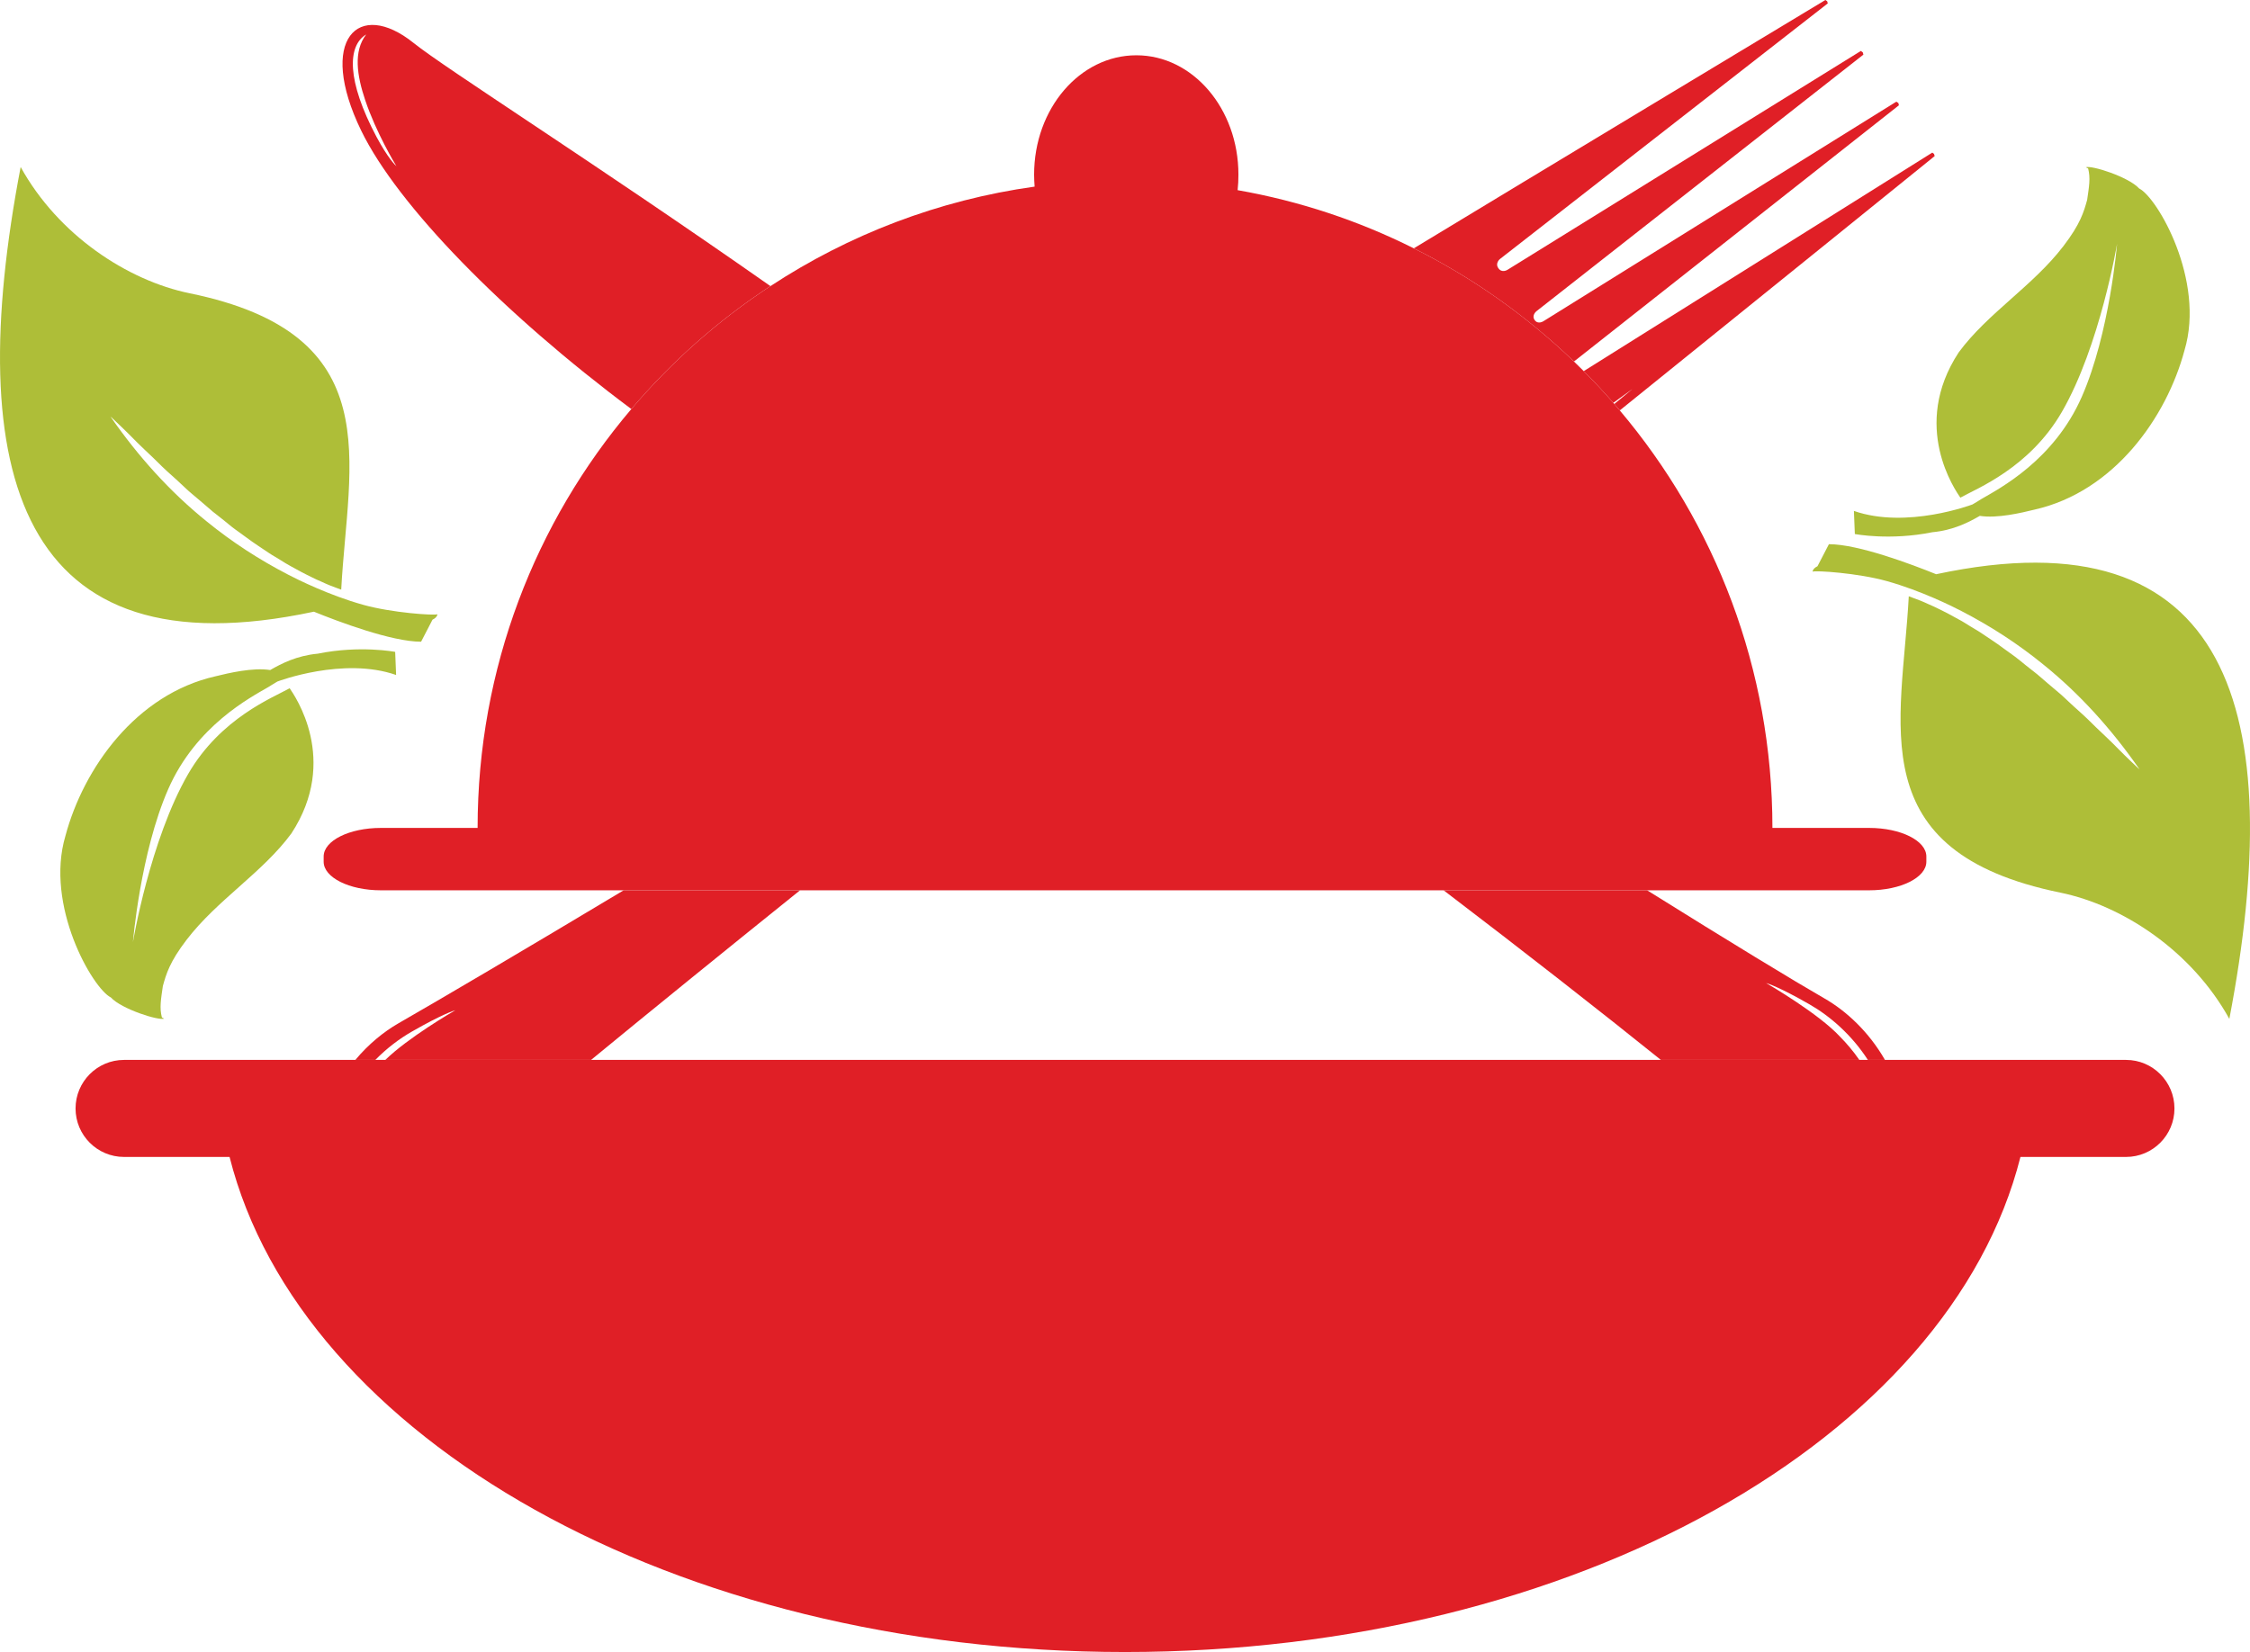 <?xml version="1.0" encoding="utf-8"?>
<!-- Generator: Adobe Illustrator 24.3.0, SVG Export Plug-In . SVG Version: 6.00 Build 0)  -->
<svg version="1.1" id="Layer_1" xmlns="http://www.w3.org/2000/svg" xmlns:xlink="http://www.w3.org/1999/xlink" x="0px" y="0px"
	 viewBox="0 0 310.876 228.31" enable-background="new 0 0 310.876 228.31" xml:space="preserve">
<g>
	<path fill="#AEBE38" d="M43.899,90.339c-2.915,0.271-5.036,1.381-6.567,2.26c-2.393-0.375-5.724,0.411-7.585,0.871
		c-10.966,2.488-18.215,12.715-20.702,22.03c-2.875,9.637,3.748,21.098,6.272,22.348c1.463,1.611,6.642,3.244,7.368,2.926
		c-0.099-0.05-0.206-0.101-0.315-0.156c-0.354-1.341-0.128-2.524,0.131-4.347c0.456-1.638,0.923-3.32,3.29-6.404
		c4.217-5.503,10.478-9.264,14.462-14.676c6.691-10.209,0.43-19.098-0.231-20.075c-2.283,1.276-9.556,4.112-14.031,11.858
		c-5.265,9.112-7.623,23.225-7.623,23.225s1.021-12.351,4.873-21.139c3.851-8.787,11.403-12.694,13.859-14.122
		c0.16-0.096,0.605-0.386,1.252-0.767l0.007,0.004c0,0,9.078-3.446,16.369-0.893L54.6,90.091
		C54.6,90.091,49.76,89.151,43.899,90.339z"/>
	<path fill="#AEBE38" d="M43.367,84.535c3.312,1.345,10.723,4.151,14.813,4.151l1.578-3.045c0.4-0.194,0.64-0.441,0.679-0.75
		c-0.398,0.19-6.245-0.185-10.246-1.303c-4.75-1.322-9.193-3.554-10.334-4.148c-4.051-2.093-7.812-4.541-11.275-7.36
		c-5.081-4.094-9.475-8.979-13.331-14.528c0,0,0.511,0.454,1.355,1.275c0.427,0.409,0.939,0.903,1.51,1.483
		c0.574,0.583,1.22,1.234,1.951,1.918c0.733,0.685,1.516,1.434,2.32,2.241c0.813,0.797,1.745,1.566,2.637,2.425
		c0.461,0.415,0.905,0.867,1.397,1.272c0.492,0.404,0.985,0.821,1.473,1.246c0.494,0.424,0.989,0.852,1.488,1.28
		c0.514,0.404,1.032,0.816,1.547,1.219c0.516,0.41,1.011,0.85,1.542,1.231c0.532,0.382,1.06,0.763,1.581,1.146
		c1.036,0.784,2.111,1.452,3.128,2.151c0.512,0.348,1.048,0.622,1.547,0.948c0.505,0.309,0.991,0.631,1.494,0.89
		c0.498,0.269,0.981,0.533,1.445,0.788c0.467,0.254,0.935,0.469,1.376,0.693c0.442,0.231,0.875,0.418,1.288,0.595
		c0.414,0.182,0.8,0.377,1.175,0.521c0.618,0.235,1.154,0.446,1.638,0.614c0.943-17.721,6.725-35.291-20.937-40.957
		c-8.599-1.763-18.16-8.048-23.353-17.451C-5.26,65.476,2.644,93.241,43.367,84.535z"/>
	<path fill="#AEBE38" d="M266.977,73.554c2.916-0.269,5.038-1.38,6.568-2.26c2.391,0.376,5.724-0.412,7.583-0.87
		c10.968-2.487,18.216-12.715,20.704-22.031c2.875-9.637-3.747-21.097-6.273-22.346c-1.46-1.612-6.64-3.245-7.368-2.927
		c0.1,0.05,0.205,0.101,0.318,0.156c0.351,1.34,0.128,2.525-0.133,4.345c-0.454,1.638-0.923,3.321-3.29,6.404
		c-4.217,5.505-10.478,9.264-14.459,14.677c-6.692,10.208-0.43,19.098,0.229,20.076c2.285-1.279,9.557-4.113,14.032-11.86
		c5.263-9.112,7.622-23.225,7.622-23.225s-1.02,12.351-4.872,21.137c-3.851,8.789-11.403,12.698-13.859,14.124
		c-0.161,0.096-0.602,0.384-1.254,0.765l-0.004-0.002c0,0-9.079,3.446-16.371,0.892l0.128,3.193
		C256.278,73.803,261.117,74.741,266.977,73.554z"/>
	<path fill="#AEBE38" d="M267.511,79.358c-3.314-1.342-10.725-4.151-14.814-4.151l-1.58,3.045c-0.398,0.195-0.639,0.442-0.677,0.751
		c0.398-0.189,6.247,0.186,10.247,1.302c4.75,1.323,9.192,3.553,10.331,4.149c4.051,2.091,7.813,4.54,11.275,7.359
		c5.082,4.095,9.475,8.98,13.331,14.528c0,0-0.509-0.455-1.354-1.275c-0.428-0.409-0.94-0.904-1.51-1.484
		c-0.573-0.584-1.221-1.235-1.951-1.918c-0.731-0.684-1.516-1.434-2.321-2.24c-0.811-0.797-1.745-1.569-2.636-2.425
		c-0.461-0.416-0.903-0.869-1.397-1.272c-0.491-0.404-0.984-0.822-1.473-1.246c-0.493-0.425-0.99-0.854-1.488-1.28
		c-0.513-0.404-1.03-0.816-1.547-1.22c-0.517-0.409-1.013-0.848-1.543-1.233c-0.531-0.382-1.059-0.762-1.582-1.144
		c-1.034-0.784-2.11-1.452-3.126-2.152c-0.513-0.347-1.05-0.622-1.548-0.946c-0.505-0.309-0.991-0.632-1.494-0.89
		c-0.496-0.268-0.98-0.534-1.445-0.789c-0.467-0.254-0.933-0.468-1.374-0.692c-0.442-0.229-0.875-0.42-1.289-0.596
		c-0.412-0.18-0.801-0.377-1.176-0.519c-0.618-0.237-1.154-0.446-1.638-0.615c-0.941,17.721-6.725,35.29,20.938,40.956
		c8.6,1.764,18.16,8.048,23.353,17.451C316.137,98.419,308.233,70.654,267.511,79.358z"/>
</g>
<g>
	<path fill="#E01F26" d="M266.159,118.37v0.72c0,2.18-3.54,3.95-7.9,3.95H52.619c-4.36,0-7.9-1.77-7.9-3.95v-0.72
		c0-2.19,3.54-3.95,7.9-3.95h13.37c0-22.08,7.99-42.29,21.24-57.89c5.55-6.54,12.02-12.28,19.22-16.99
		c10.77-7.08,23.17-11.89,36.5-13.75c-0.04-0.55-0.07-1.1-0.07-1.66c0-9.11,6.32-16.49,14.13-16.49c7.79,0,14.1,7.38,14.1,16.49
		c0,0.72-0.03,1.45-0.11,2.15c8.6,1.51,16.78,4.25,24.34,8.04c8.17,4.07,15.62,9.37,22.13,15.64c0.46,0.44,0.91,0.88,1.35,1.33
		c1.41,1.41,2.77,2.87,4.09,4.38c0.04,0.05,0.09,0.1,0.13,0.16c0.26,0.3,0.52,0.59,0.76,0.89c13.16,15.58,21.09,35.71,21.09,57.7
		h13.37C262.619,114.42,266.159,116.18,266.159,118.37z"/>
	<path fill="#E01F26" d="M300.439,153.19c0,3.7-3,6.7-6.69,6.7h-14.59c-9.8,38.81-61.45,68.42-123.72,68.42
		s-113.92-29.61-123.72-68.42h-14.58c-3.7,0-6.7-3-6.7-6.7s3-6.71,6.7-6.71h276.61C297.439,146.48,300.439,149.49,300.439,153.19z"
		/>
	<path fill="#E01F26" d="M262.369,14.55l-44.9,35.41c-6.51-6.27-13.96-11.57-22.13-15.64C210.089,25.37,252.209,0,252.209,0
		l0.25,0.18l0.08,0.29l-45.3,35.33c0,0-0.71,0.57-0.21,1.27c0.49,0.71,1.25,0.22,1.25,0.22l48.83-30.25l0.27,0.2l0.08,0.31
		L212.299,43c0,0-0.73,0.56-0.26,1.23c0.46,0.67,1.23,0.15,1.23,0.15l48.74-30.33l0.28,0.18L262.369,14.55z"/>
	<path fill="#E01F26" d="M110.539,123.04c-10.75,8.64-20.82,16.82-28.87,23.44h-28.43c3.17-3.09,9.28-6.64,9.68-6.87
		c-0.19,0.05-1.87,0.58-6,2.95c-1.7,0.97-3.45,2.28-5.06,3.92h-2.76c1.82-2.18,3.91-3.88,5.94-5.05
		c5.92-3.4,17.36-10.13,31.13-18.39H110.539z"/>
	<path fill="#E01F26" d="M267.309,21.57c0,0-26.9,21.76-43.51,35.15c-0.24-0.3-0.5-0.59-0.76-0.89c0.81-0.67,1.64-1.36,2.5-2.06
		c-0.94,0.68-1.82,1.31-2.63,1.9c-1.32-1.51-2.68-2.97-4.09-4.38l48.16-30.2l0.24,0.18L267.309,21.57z"/>
	<path fill="#E01F26" d="M250.009,138.8c-4.12-2.37-5.81-2.9-6-2.95c0.43,0.25,7.32,4.26,10.26,7.46c0.91,0.93,1.78,1.94,2.63,3.17
		h-27.42c-8.3-6.68-18.99-15.04-30.02-23.44h28.12c11.51,7.19,20.3,12.53,24.51,14.95c3,1.72,6.12,4.6,8.35,8.49h-2.36
		C255.829,143,252.839,140.42,250.009,138.8z"/>
	<path fill="#E01F26" d="M57.139,5.93c-7.64-6.13-13.36-0.48-7.23,12.13c5.04,10.36,19.66,25.29,37.32,38.47
		c5.55-6.54,12.02-12.28,19.22-16.99C81.999,22.4,61.569,9.49,57.139,5.93z M52.019,18.91c-4.12-7.76-4.05-12.57-1.42-14.15
		c-1.8,2.32-1.28,5.69-0.14,9.08c1.51,4.5,4.15,8.86,4.31,9.13C54.639,22.86,53.589,21.85,52.019,18.91z"/>
</g>
</svg>
